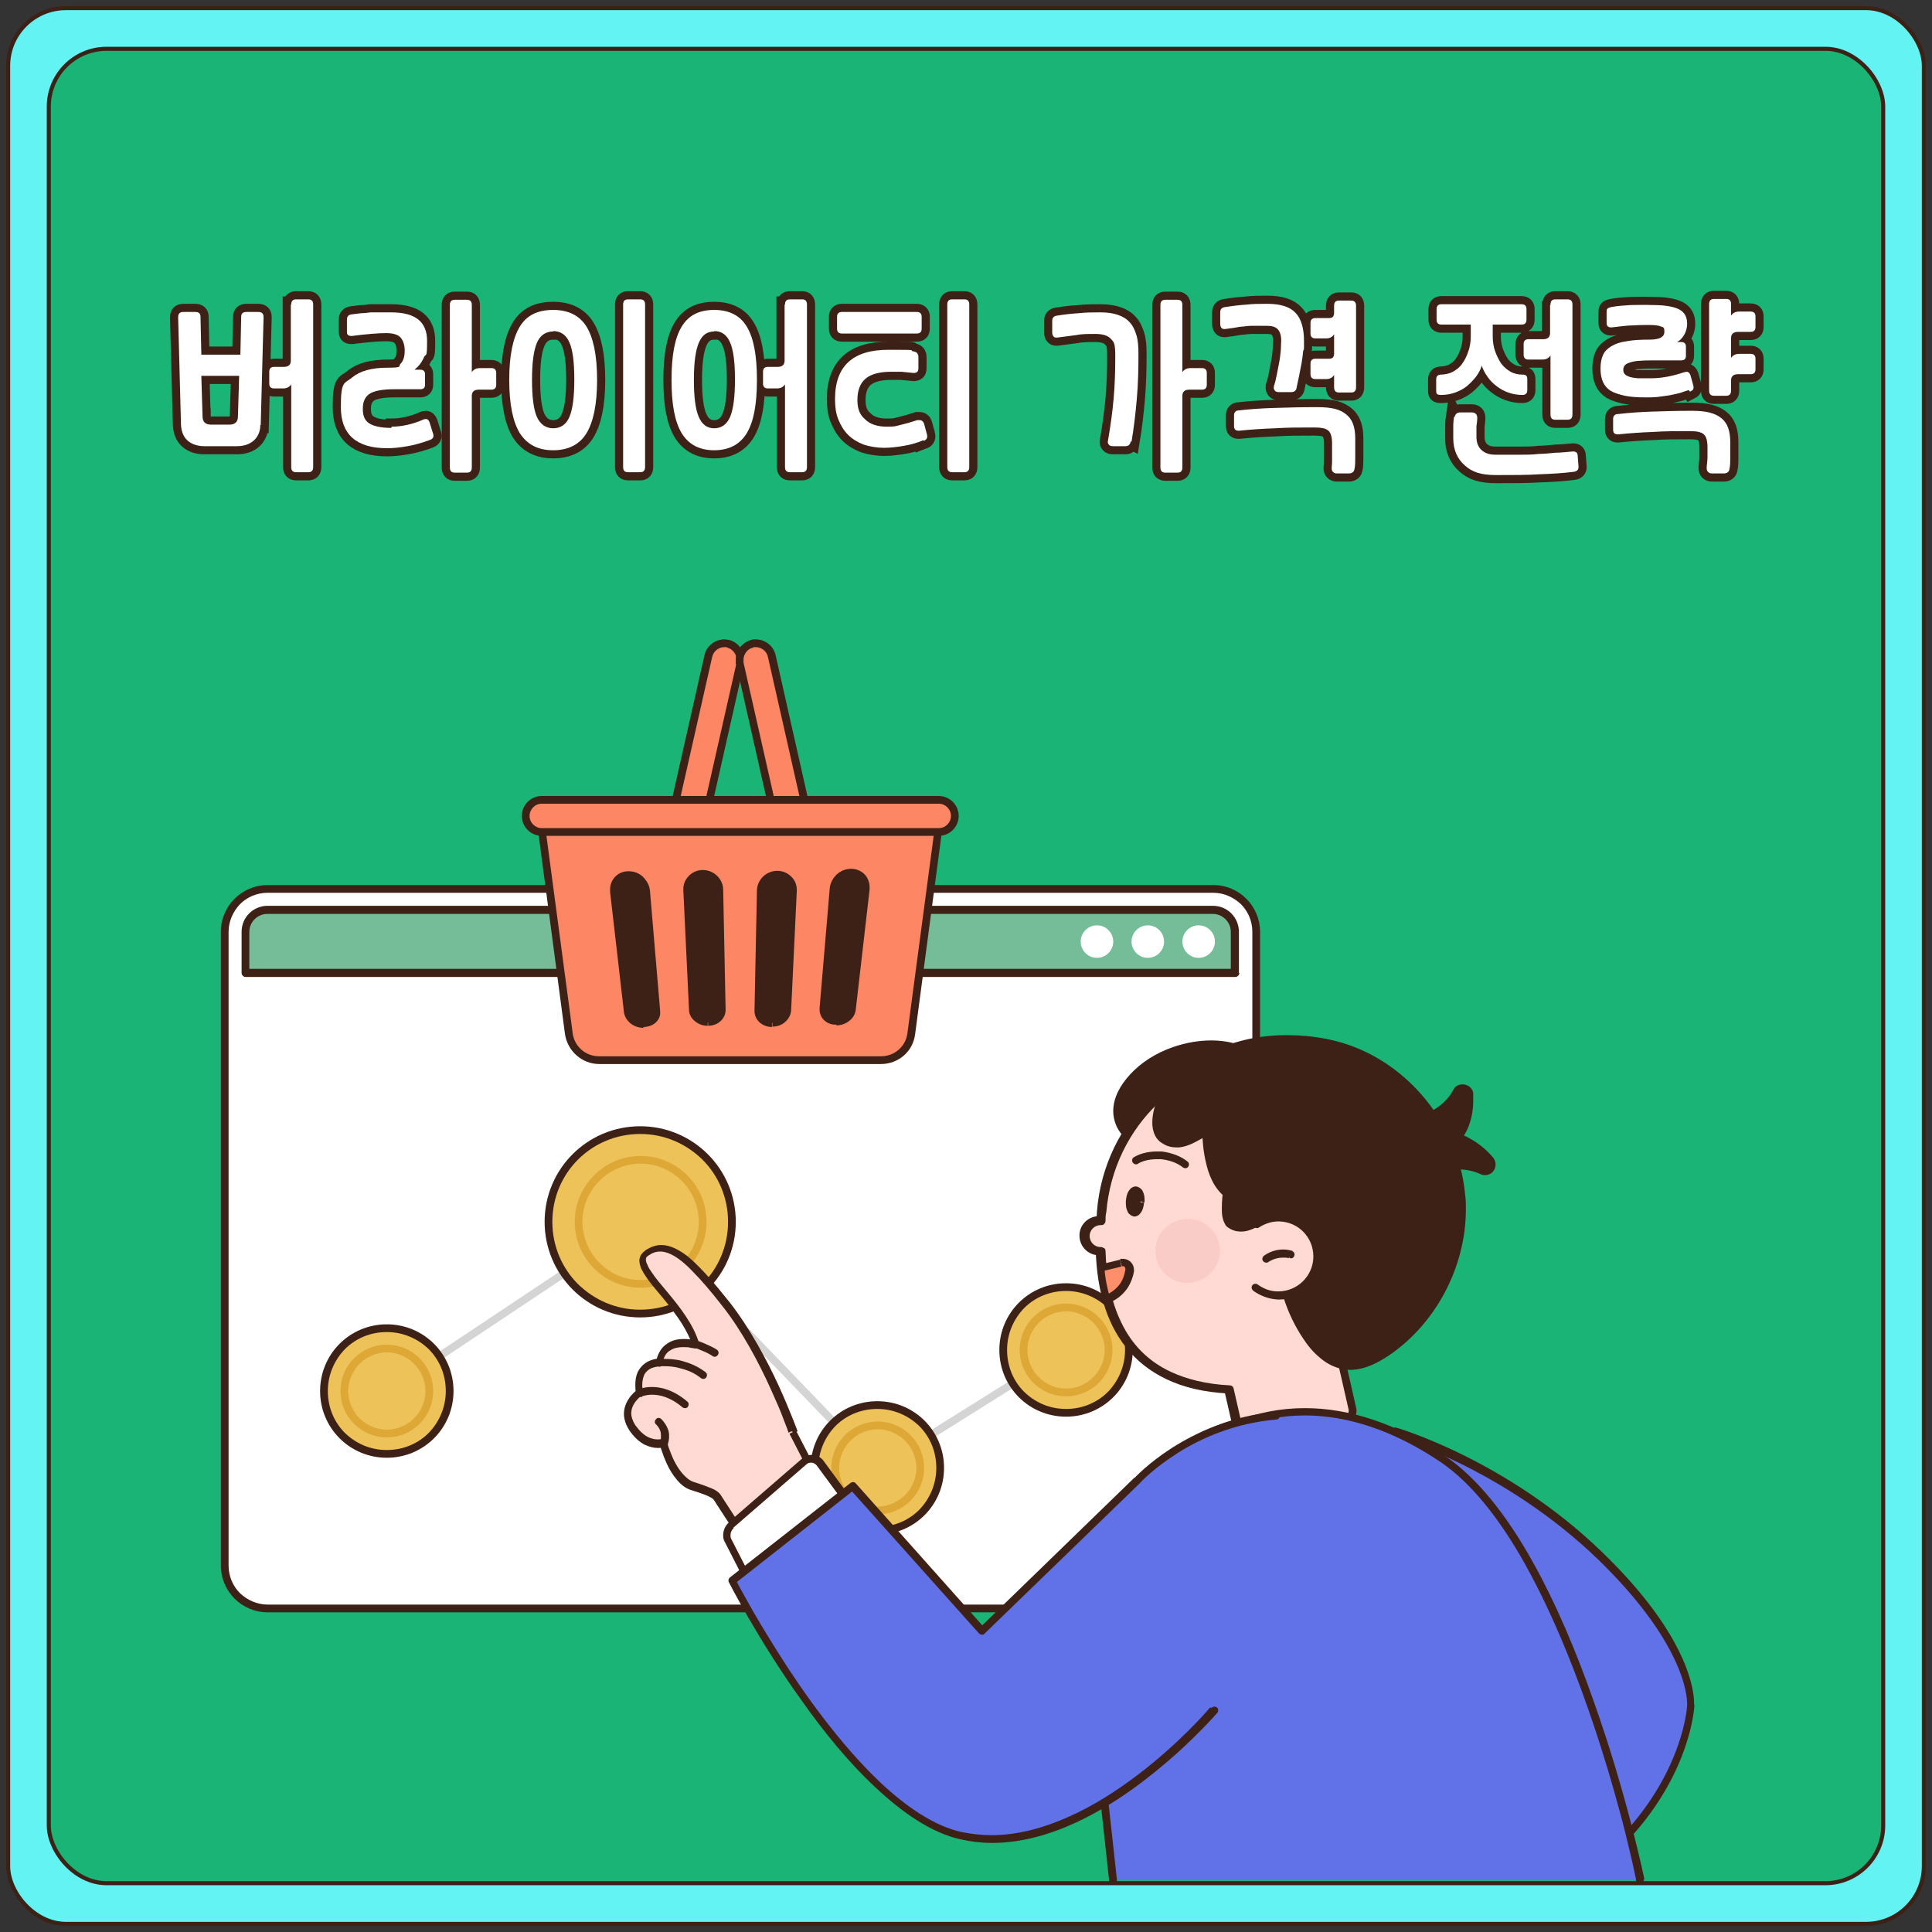 <?xml version="1.0" encoding="UTF-8"?>
<svg id="_레이어_1" data-name="레이어 1" xmlns="http://www.w3.org/2000/svg" version="1.1" viewBox="0 0 475 475">
  <rect x="0" y="0" width="475" height="475" fill="#333333" stroke="none"/>
  <defs>
    <style>
      .cls-1 {
        fill: #edc259;
      }

      .cls-1, .cls-2, .cls-3, .cls-4, .cls-5, .cls-6, .cls-7, .cls-8, .cls-9, .cls-10, .cls-11, .cls-12, .cls-13 {
        stroke-width: 0px;
      }

      .cls-2 {
        fill: #6172e8;
      }

      .cls-3 {
        fill: #63f3f3;
      }

      .cls-14, .cls-15 {
        fill: none;
        stroke: #3d2117;
      }

      .cls-4 {
        fill: #dea836;
      }

      .cls-5 {
        fill: #1ab476;
      }

      .cls-6 {
        fill: #3d2117;
      }

      .cls-7 {
        fill: #d4d4d4;
      }

      .cls-8 {
        fill: #faccc7;
      }

      .cls-9 {
        fill: #fd8664;
      }

      .cls-10 {
        fill: #ffd9d4;
      }

      .cls-11 {
        fill: #75bd99;
      }

      .cls-12 {
        fill: #ff8f6b;
      }

      .cls-15 {
        stroke-width: 4px;
      }

      .cls-13 {
        fill: #fff;
      }
    </style>
  </defs>
  <rect class="cls-3" x="2" y="2" width="471" height="471" rx="14.2" ry="14.2"/>
  <rect class="cls-14" x="2" y="2" width="471" height="471" rx="14.2" ry="14.2"/>
  <rect class="cls-5" x="12" y="12" width="451" height="451" rx="14.2" ry="14.2"/>
  <rect class="cls-14" x="12" y="12" width="451" height="451" rx="14.2" ry="14.2"/>
  <g>
    <path class="cls-15" d="M64,104.5c0,1.6-.6,2.9-1.6,3.8s-2.4,1.4-4.2,1.4h-7.9c-1.8,0-3.2-.5-4.2-1.4s-1.5-2.2-1.6-3.8l-.7-26.5c0-.9.4-1.3,1.3-1.3h2.9c.9,0,1.3.4,1.3,1.2l.2,9.3h9.6l.2-9.3c0-.8.4-1.2,1.3-1.2h2.9c.9,0,1.3.4,1.3,1.3l-.7,26.5ZM49.8,102.4c0,1.3.7,2,2.1,2h4.5c1.4,0,2.1-.7,2.1-2l.3-10h-9.3l.3,10ZM71.6,74.9c0-.9.4-1.3,1.2-1.3h3c.8,0,1.2.4,1.2,1.3v39.9c0,.9-.4,1.3-1.2,1.3h-3c-.8,0-1.2-.4-1.2-1.3v-20.3c-.4.6-1,1-2,1h-2.2c-.8,0-1.2-.4-1.2-1.2v-2.9c0-.8.4-1.2,1.2-1.2h2.4c1.1,0,1.7-.5,1.7-1.5v-13.8Z"/>
    <path class="cls-15" d="M96.3,104.9c2.5,0,5.2-.6,7.9-1.8.2,0,.4-.1.5-.1.4,0,.7.3.9.8l.9,2.9c.2.7,0,1.2-.9,1.5-1.9.7-3.7,1.2-5.4,1.5-1.7.3-3.4.5-5,.5-7.6,0-11.4-3.4-11.4-10.1s.9-5.7,2.8-7.3c1.9-1.6,4.8-2.4,8.7-2.4s2.5-.3,3.2-1c.7-.7,1-1.8,1-3.2s-.4-2.6-1.1-3.3-1.9-1-3.5-1-4.6.2-8.4.7c-.8,0-1.2-.2-1.2-1v-3.1c0-.7.4-1.1,1.1-1.2.9-.1,1.7-.2,2.4-.3.8,0,1.5-.1,2.3-.2.8,0,1.6,0,2.4,0,.8,0,1.7,0,2.7,0,5.9,0,8.8,2.3,8.8,7s-.3,2.9-.8,4.1c-.5,1.2-1.3,2.2-2.3,3h1.5c.7,0,1.1.4,1.1,1.1v2.6c0,.7-.4,1.1-1.1,1.1-1.3,0-2.5,0-3.6,0-1.1,0-2.1,0-3,0-2.8,0-4.8.4-5.9,1.1-1.1.7-1.7,1.9-1.7,3.7s.5,2.9,1.6,3.6c1.1.7,2.9,1.1,5.4,1.1ZM116,114.9c0,.9-.4,1.3-1.2,1.3h-3c-.8,0-1.2-.4-1.2-1.3v-39.9c0-.9.4-1.3,1.2-1.3h3c.8,0,1.2.4,1.2,1.3v16.5c.4-.6,1-1,2-1h2.8c.8,0,1.2.4,1.2,1.2v2.9c0,.8-.4,1.2-1.2,1.2h-3.1c-1.1,0-1.7.5-1.7,1.5v17.6Z"/>
    <path class="cls-15" d="M146.8,93.4c0,6-.9,10.3-2.6,13.1-1.7,2.8-4.5,4.2-8.2,4.2s-6.4-1.4-8.2-4.2c-1.7-2.8-2.6-7.1-2.6-13.1s.9-10.3,2.6-13.1c1.7-2.8,4.4-4.1,8.2-4.1s6.5,1.4,8.2,4.1c1.7,2.8,2.6,7.1,2.6,13.1ZM136,81.5c-1.8,0-3.2.9-4,2.8-.8,1.9-1.2,4.9-1.2,9.1s.4,7.3,1.2,9.1,2.2,2.8,4,2.8,3.2-.9,4-2.8c.8-1.9,1.2-4.9,1.2-9.2s-.4-7.3-1.2-9.1c-.8-1.9-2.2-2.8-4-2.8ZM153.2,74.9c0-.9.4-1.3,1.2-1.3h3c.8,0,1.2.4,1.2,1.3v39.9c0,.9-.4,1.3-1.2,1.3h-3c-.8,0-1.2-.4-1.2-1.3v-39.9Z"/>
    <path class="cls-15" d="M186.1,93.4c0,6-.8,10.3-2.5,13.1-1.7,2.8-4.4,4.2-8,4.2s-6.3-1.4-8-4.2c-1.7-2.8-2.5-7.1-2.5-13.1s.8-10.3,2.5-13.1c1.7-2.8,4.3-4.1,8-4.1s6.4,1.4,8,4.1c1.7,2.8,2.5,7.1,2.5,13.1ZM175.6,81.5c-1.8,0-3,.9-3.8,2.8-.8,1.9-1.2,4.9-1.2,9.1s.4,7.3,1.2,9.1c.8,1.9,2.1,2.8,3.8,2.8s3.1-.9,3.9-2.8c.8-1.9,1.2-4.9,1.2-9.2s-.4-7.3-1.2-9.1c-.8-1.9-2.1-2.8-3.9-2.8ZM193,74.9c0-.9.4-1.3,1.2-1.3h3c.8,0,1.2.4,1.2,1.3v39.9c0,.9-.4,1.3-1.2,1.3h-3c-.8,0-1.2-.4-1.2-1.3v-20.3c-.4.6-1,1-2,1h-2.2c-.8,0-1.2-.4-1.2-1.2v-2.9c0-.8.4-1.2,1.2-1.2h2.4c1.1,0,1.7-.5,1.7-1.5v-13.8Z"/>
    <path class="cls-15" d="M227.1,108.2c-1.4.6-3,1.1-4.8,1.4-1.7.3-3.4.5-5,.5s-3.5-.3-5-.8c-1.5-.6-2.8-1.4-3.8-2.4-1-1-1.8-2.3-2.4-3.8-.6-1.5-.8-3.1-.8-5,0-8.1,4.4-12.1,13.1-12.1s4.5.1,6.2.4c.8.1,1.2.6,1.2,1.4v2.7c0,.9-.4,1.2-1.2,1.2-1-.1-2-.2-3-.3-.9,0-1.8,0-2.5,0-2.9,0-5,.6-6.3,1.7-1.3,1.1-2,2.9-2,5.2s.6,3.7,1.9,4.8c1.2,1.2,3,1.8,5.3,1.8s2-.1,3.3-.4c1.3-.3,2.7-.7,4.2-1.2.2,0,.4,0,.6,0,.5,0,.9.3,1.1.9l.7,2.6c.2.7,0,1.3-.8,1.6ZM207,82c-.8,0-1.2-.4-1.2-1.2v-2.9c0-.8.4-1.2,1.2-1.2h18.4c.8,0,1.2.4,1.2,1.2v2.9c0,.8-.4,1.2-1.2,1.2h-18.4ZM232.9,74.9c0-.9.4-1.3,1.2-1.3h3c.8,0,1.2.4,1.2,1.3v39.9c0,.9-.4,1.3-1.2,1.3h-3c-.8,0-1.2-.4-1.2-1.3v-39.9Z"/>
    <path class="cls-15" d="M278,108.5c-.1.8-.6,1.2-1.3,1.2h-3.1c-.4,0-.8-.1-1-.4-.2-.2-.3-.6-.2-.9.6-3.5,1.1-7,1.4-10.4.3-3.4.4-6.9.4-10.4s-.4-3.5-1.1-4.3c-.7-.8-2-1.2-3.8-1.2s-3.4,0-4.8.3c-1.5.2-3,.4-4.6.6-.4,0-.7,0-.9-.3-.2-.2-.3-.6-.3-1v-2.8c0-.8.4-1.2,1.2-1.3,1.9-.3,3.6-.5,5.4-.6,1.7-.2,3.4-.2,5.2-.2s3.1.2,4.3.6c1.2.4,2.2,1,2.9,1.8.8.8,1.3,1.9,1.7,3.2.4,1.3.5,2.9.5,4.7,0,3.8-.1,7.5-.4,10.9-.3,3.5-.7,7-1.3,10.6ZM290.7,114.9c0,.9-.4,1.3-1.2,1.3h-3c-.8,0-1.2-.4-1.2-1.3v-39.9c0-.9.4-1.3,1.2-1.3h3c.8,0,1.2.4,1.2,1.3v16.5c.4-.6,1-1,2-1h2.8c.8,0,1.2.4,1.2,1.2v2.9c0,.8-.4,1.2-1.2,1.2h-3.1c-1.1,0-1.7.5-1.7,1.5v17.6Z"/>
    <path class="cls-15" d="M313.2,94.9c.3-.8.5-1.7.7-2.7.2-1,.4-2.1.6-3.1.2-1,.3-2,.4-3,0-.9.1-1.7.1-2.3,0-1.3-.3-2.3-.9-2.9-.6-.6-1.5-.8-2.8-.8s-2.4,0-3.3,0c-.9,0-1.8.1-2.5.2-.7,0-1.4.2-2.1.3-.7.1-1.4.2-2.2.3-.4,0-.7,0-.9-.3-.2-.2-.3-.6-.3-1v-2.8c0-.8.4-1.2,1.2-1.3,1.9-.3,3.6-.5,5.2-.6,1.6-.2,3.3-.2,5.2-.2,3.2,0,5.5.7,6.9,2.2,1.4,1.4,2.1,3.8,2.1,7s0,1.5-.2,2.4c-.1.9-.2,1.9-.4,3-.2,1-.4,2.1-.6,3.1-.2,1-.4,1.9-.6,2.8,0,.4-.2.7-.4.9-.2.2-.5.3-.9.3h-3.1c-.4,0-.8-.1-1-.4-.2-.3-.3-.6-.2-.9ZM333,115.2c0,.8-.6,1.2-1.4,1.2h-2.9c-.4,0-.7-.1-1-.4-.2-.2-.3-.6-.3-.9,0-.4.1-.9.1-1.4,0-.5,0-1,0-1.6,0-.5,0-1.1,0-1.6v-1.5c0-1.5-.3-2.6-.9-3.1-.6-.6-1.8-.8-3.5-.8-3.5,0-6.7,0-9.6.2-3,.1-6,.3-8.9.6-.8,0-1.2-.3-1.2-1.2v-2.6c0-.7.4-1.2,1.2-1.2,2.6-.3,5.4-.5,8.6-.6s6.7-.2,10.6-.2,5.7.6,7.2,1.8c1.5,1.2,2.2,3.1,2.2,5.9s0,3.1,0,4.4c0,1.3,0,2.4-.2,3.2ZM333.4,95.2c0,.9-.4,1.3-1.2,1.3h-3c-.8,0-1.2-.4-1.2-1.3v-3c-.4.6-1,1-1.9,1h-2.7c-.8,0-1.2-.4-1.2-1.2v-2.6c0-.8.4-1.2,1.2-1.2h3.3c.5,0,.8-.1,1-.3.2-.2.3-.6.3-1v-4.7c-.4.6-1,1-1.9,1h-2.7c-.8,0-1.2-.4-1.2-1.2v-2.6c0-.8.4-1.2,1.2-1.2h3.3c.5,0,.8-.1,1-.3.2-.2.3-.6.3-1v-1.7c0-.9.4-1.3,1.2-1.3h3c.8,0,1.2.4,1.2,1.3v20.3Z"/>
    <path class="cls-15" d="M354.4,79.8c-.8,0-1.2-.4-1.2-1.2v-2.6c0-.8.4-1.2,1.2-1.2h19.7c.8,0,1.2.4,1.2,1.2v2.6c0,.8-.4,1.2-1.2,1.2h-7.1v2.9c0,1.3.2,2.6.6,3.7.4,1.1.9,2.1,1.5,3,.6.8,1.4,1.5,2.3,2s1.9.7,2.9.7,1.2.4,1.2,1.2v2.6c0,.8-.4,1.2-1.2,1.2-1.2,0-2.4-.2-3.5-.6-1.1-.4-2-.9-2.9-1.6-.9-.7-1.6-1.4-2.2-2.3-.6-.8-1.1-1.8-1.4-2.7-.3,1-.8,1.9-1.4,2.7-.6.8-1.4,1.6-2.2,2.3-.9.7-1.8,1.2-2.9,1.6-1.1.4-2.3.6-3.5.6s-1.2-.4-1.2-1.2v-2.6c0-.8.4-1.2,1.2-1.2s2-.2,2.9-.7,1.7-1.1,2.3-2c.6-.8,1.1-1.8,1.5-3,.4-1.1.6-2.4.6-3.7v-2.9h-7.1ZM357.6,102.6c.2-.8.6-1.2,1.4-1.2h2.9c.4,0,.7.1,1,.4.2.2.3.6.3.9,0,.6-.1,1.3-.2,2.1,0,.8,0,1.7,0,2.6,0,1.4.4,2.5,1.3,3.3.9.8,2,1.1,3.5,1.1,2.1,0,4,0,5.7,0,1.7,0,3.3,0,4.8-.2,1.5,0,2.9-.2,4.2-.3,1.4,0,2.7-.2,4.2-.3.8,0,1.2.3,1.2,1.2l.2,2.6c0,.7-.4,1.1-1.2,1.2-2.4.3-5.2.5-8.3.6-3.1.2-6.7.2-10.7.2s-6-.8-7.8-2.4c-1.8-1.6-2.8-3.8-2.8-6.6s0-2,0-3,.1-1.7.2-2.4ZM381.2,74.9c0-.9.4-1.3,1.2-1.3h3c.8,0,1.2.4,1.2,1.3v27c0,.9-.4,1.3-1.2,1.3h-3c-.8,0-1.2-.4-1.2-1.3v-14.5c-.4.6-1,1-2,1h-3.4c-.8,0-1.2-.4-1.2-1.2v-2.6c0-.8.4-1.2,1.2-1.2h3.6c1.1,0,1.7-.5,1.7-1.5v-6.9Z"/>
    <path class="cls-15" d="M415.2,95.9c-.6.2-1.3.4-2.1.7-.8.2-1.7.4-2.7.6-.9.1-1.9.3-2.9.4s-2,.1-2.9.1c-2,0-3.7-.1-5.1-.4-1.4-.3-2.6-.7-3.5-1.2-.9-.6-1.5-1.3-1.9-2.2-.4-.9-.6-2-.6-3.3s.2-2.4.6-3.3c.4-.9,1.1-1.6,2.1-2.2,1-.6,2.2-1,3.7-1.2,1.5-.3,3.4-.4,5.7-.4s3.6-.6,3.6-1.9-.3-1.1-.8-1.3c-.6-.3-1.6-.4-3-.4s-2.2,0-3.9.1c-1.6,0-3.4.3-5.3.5-.8,0-1.2-.3-1.2-1.1v-2.6c0-.4,0-.7.2-.9.2-.2.5-.3.9-.4,1.6-.3,3.2-.4,4.8-.5,1.6,0,3.4-.1,5.5,0,3,0,5.2.4,6.5,1.1,1.3.7,1.9,1.9,1.9,3.5s-.8,3.6-2.5,4.5h1.1c.7,0,1.1.4,1.1,1.1v2.3c0,.7-.4,1.1-1.1,1.1-1.2,0-2.2,0-3.3,0h-2.9c-1.6,0-2.9,0-3.9.1-1,0-1.9.2-2.5.4-.6.2-1.1.4-1.3.7-.3.3-.4.7-.4,1.1s.1.8.3,1c.2.3.6.5,1.1.7.5.2,1.2.3,2.1.4.9,0,2,0,3.3,0s2.5-.1,4.1-.4,2.9-.7,4.1-1.1c.3,0,.4-.1.6-.1.4,0,.7.3.9.8l.7,2.5c.1.4.1.7,0,1-.1.2-.4.4-.8.6ZM425.2,115.2c0,.8-.6,1.2-1.4,1.2h-2.9c-.4,0-.7-.1-1-.4-.2-.2-.3-.6-.3-.9,0-.8.2-1.7.2-2.6,0-.9,0-1.8,0-2.6,0-1.5-.3-2.6-.9-3.1-.6-.6-1.8-.8-3.5-.8-3.2,0-6.2,0-9,.2-2.8.1-5.7.3-8.6.6-.8,0-1.2-.3-1.2-1.2v-2.6c0-.7.4-1.2,1.2-1.2,2.6-.3,5.3-.5,8.3-.6,3-.1,6.3-.2,9.9-.2s5.7.6,7.2,1.8c1.5,1.2,2.2,3.1,2.2,5.9s0,2.8,0,3.8c0,1,0,2-.2,2.8ZM425.6,88c.4-.6,1-1,2-1h2.8c.8,0,1.2.4,1.2,1.2v2.6c0,.8-.4,1.2-1.2,1.2h-3.1c-1.1,0-1.7.5-1.7,1.5v2.5c0,.9-.4,1.3-1.2,1.3h-3c-.8,0-1.2-.4-1.2-1.3v-21.2c0-.9.4-1.3,1.2-1.3h3c.8,0,1.2.4,1.2,1.3v2.8c.4-.6,1-1,2-1h2.8c.8,0,1.2.4,1.2,1.2v2.6c0,.8-.4,1.2-1.2,1.2h-3.1c-1.1,0-1.7.5-1.7,1.5v4.7Z"/>
  </g>
  <g>
    <path class="cls-13" d="M64,104.5c0,1.6-.6,2.9-1.6,3.8s-2.4,1.4-4.2,1.4h-7.9c-1.8,0-3.2-.5-4.2-1.4s-1.5-2.2-1.6-3.8l-.7-26.5c0-.9.4-1.3,1.3-1.3h2.9c.9,0,1.3.4,1.3,1.2l.2,9.3h9.6l.2-9.3c0-.8.4-1.2,1.3-1.2h2.9c.9,0,1.3.4,1.3,1.3l-.7,26.5ZM49.8,102.4c0,1.3.7,2,2.1,2h4.5c1.4,0,2.1-.7,2.1-2l.3-10h-9.3l.3,10ZM71.6,74.9c0-.9.4-1.3,1.2-1.3h3c.8,0,1.2.4,1.2,1.3v39.9c0,.9-.4,1.3-1.2,1.3h-3c-.8,0-1.2-.4-1.2-1.3v-20.3c-.4.6-1,1-2,1h-2.2c-.8,0-1.2-.4-1.2-1.2v-2.9c0-.8.4-1.2,1.2-1.2h2.4c1.1,0,1.7-.5,1.7-1.5v-13.8Z"/>
    <path class="cls-13" d="M96.3,104.9c2.5,0,5.2-.6,7.9-1.8.2,0,.4-.1.5-.1.4,0,.7.3.9.8l.9,2.9c.2.7,0,1.2-.9,1.5-1.9.7-3.7,1.2-5.4,1.5-1.7.3-3.4.5-5,.5-7.6,0-11.4-3.4-11.4-10.1s.9-5.7,2.8-7.3c1.9-1.6,4.8-2.4,8.7-2.4s2.5-.3,3.2-1c.7-.7,1-1.8,1-3.2s-.4-2.6-1.1-3.3-1.9-1-3.5-1-4.6.2-8.4.7c-.8,0-1.2-.2-1.2-1v-3.1c0-.7.4-1.1,1.1-1.2.9-.1,1.7-.2,2.4-.3.8,0,1.5-.1,2.3-.2.8,0,1.6,0,2.4,0,.8,0,1.7,0,2.7,0,5.9,0,8.8,2.3,8.8,7s-.3,2.9-.8,4.1c-.5,1.2-1.3,2.2-2.3,3h1.5c.7,0,1.1.4,1.1,1.1v2.6c0,.7-.4,1.1-1.1,1.1-1.3,0-2.5,0-3.6,0-1.1,0-2.1,0-3,0-2.8,0-4.8.4-5.9,1.1-1.1.7-1.7,1.9-1.7,3.7s.5,2.9,1.6,3.6c1.1.7,2.9,1.1,5.4,1.1ZM116,114.9c0,.9-.4,1.3-1.2,1.3h-3c-.8,0-1.2-.4-1.2-1.3v-39.9c0-.9.4-1.3,1.2-1.3h3c.8,0,1.2.4,1.2,1.3v16.5c.4-.6,1-1,2-1h2.8c.8,0,1.2.4,1.2,1.2v2.9c0,.8-.4,1.2-1.2,1.2h-3.1c-1.1,0-1.7.5-1.7,1.5v17.6Z"/>
    <path class="cls-13" d="M146.8,93.4c0,6-.9,10.3-2.6,13.1-1.7,2.8-4.5,4.2-8.2,4.2s-6.4-1.4-8.2-4.2c-1.7-2.8-2.6-7.1-2.6-13.1s.9-10.3,2.6-13.1c1.7-2.8,4.4-4.1,8.2-4.1s6.5,1.4,8.2,4.1c1.7,2.8,2.6,7.1,2.6,13.1ZM136,81.5c-1.8,0-3.2.9-4,2.8-.8,1.9-1.2,4.9-1.2,9.1s.4,7.3,1.2,9.1,2.2,2.8,4,2.8,3.2-.9,4-2.8c.8-1.9,1.2-4.9,1.2-9.2s-.4-7.3-1.2-9.1c-.8-1.9-2.2-2.8-4-2.8ZM153.2,74.9c0-.9.4-1.3,1.2-1.3h3c.8,0,1.2.4,1.2,1.3v39.9c0,.9-.4,1.3-1.2,1.3h-3c-.8,0-1.2-.4-1.2-1.3v-39.9Z"/>
    <path class="cls-13" d="M186.1,93.4c0,6-.8,10.3-2.5,13.1-1.7,2.8-4.4,4.2-8,4.2s-6.3-1.4-8-4.2c-1.7-2.8-2.5-7.1-2.5-13.1s.8-10.3,2.5-13.1c1.7-2.8,4.3-4.1,8-4.1s6.4,1.4,8,4.1c1.7,2.8,2.5,7.1,2.5,13.1ZM175.6,81.5c-1.8,0-3,.9-3.8,2.8-.8,1.9-1.2,4.9-1.2,9.1s.4,7.3,1.2,9.1c.8,1.9,2.1,2.8,3.8,2.8s3.1-.9,3.9-2.8c.8-1.9,1.2-4.9,1.2-9.2s-.4-7.3-1.2-9.1c-.8-1.9-2.1-2.8-3.9-2.8ZM193,74.9c0-.9.4-1.3,1.2-1.3h3c.8,0,1.2.4,1.2,1.3v39.9c0,.9-.4,1.3-1.2,1.3h-3c-.8,0-1.2-.4-1.2-1.3v-20.3c-.4.6-1,1-2,1h-2.2c-.8,0-1.2-.4-1.2-1.2v-2.9c0-.8.4-1.2,1.2-1.2h2.4c1.1,0,1.7-.5,1.7-1.5v-13.8Z"/>
    <path class="cls-13" d="M227.1,108.2c-1.4.6-3,1.1-4.8,1.4-1.7.3-3.4.5-5,.5s-3.5-.3-5-.8c-1.5-.6-2.8-1.4-3.8-2.4-1-1-1.8-2.3-2.4-3.8-.6-1.5-.8-3.1-.8-5,0-8.1,4.4-12.1,13.1-12.1s4.5.1,6.2.4c.8.1,1.2.6,1.2,1.4v2.7c0,.9-.4,1.2-1.2,1.2-1-.1-2-.2-3-.3-.9,0-1.8,0-2.5,0-2.9,0-5,.6-6.3,1.7-1.3,1.1-2,2.9-2,5.2s.6,3.7,1.9,4.8c1.2,1.2,3,1.8,5.3,1.8s2-.1,3.3-.4c1.3-.3,2.7-.7,4.2-1.2.2,0,.4,0,.6,0,.5,0,.9.3,1.1.9l.7,2.6c.2.7,0,1.3-.8,1.6ZM207,82c-.8,0-1.2-.4-1.2-1.2v-2.9c0-.8.4-1.2,1.2-1.2h18.4c.8,0,1.2.4,1.2,1.2v2.9c0,.8-.4,1.2-1.2,1.2h-18.4ZM232.9,74.9c0-.9.4-1.3,1.2-1.3h3c.8,0,1.2.4,1.2,1.3v39.9c0,.9-.4,1.3-1.2,1.3h-3c-.8,0-1.2-.4-1.2-1.3v-39.9Z"/>
    <path class="cls-13" d="M278,108.5c-.1.8-.6,1.2-1.3,1.2h-3.1c-.4,0-.8-.1-1-.4-.2-.2-.3-.6-.2-.9.6-3.5,1.1-7,1.4-10.4.3-3.4.4-6.9.4-10.4s-.4-3.5-1.1-4.3c-.7-.8-2-1.2-3.8-1.2s-3.4,0-4.8.3c-1.5.2-3,.4-4.6.6-.4,0-.7,0-.9-.3-.2-.2-.3-.6-.3-1v-2.8c0-.8.4-1.2,1.2-1.3,1.9-.3,3.6-.5,5.4-.6,1.7-.2,3.4-.2,5.2-.2s3.1.2,4.3.6c1.2.4,2.2,1,2.9,1.8.8.8,1.3,1.9,1.7,3.2.4,1.3.5,2.9.5,4.7,0,3.8-.1,7.5-.4,10.9-.3,3.5-.7,7-1.3,10.6ZM290.7,114.9c0,.9-.4,1.3-1.2,1.3h-3c-.8,0-1.2-.4-1.2-1.3v-39.9c0-.9.4-1.3,1.2-1.3h3c.8,0,1.2.4,1.2,1.3v16.5c.4-.6,1-1,2-1h2.8c.8,0,1.2.4,1.2,1.2v2.9c0,.8-.4,1.2-1.2,1.2h-3.1c-1.1,0-1.7.5-1.7,1.5v17.6Z"/>
    <path class="cls-13" d="M313.2,94.9c.3-.8.5-1.7.7-2.7.2-1,.4-2.1.6-3.1.2-1,.3-2,.4-3,0-.9.1-1.7.1-2.3,0-1.3-.3-2.3-.9-2.9-.6-.6-1.5-.8-2.8-.8s-2.4,0-3.3,0c-.9,0-1.8.1-2.5.2-.7,0-1.4.2-2.1.3-.7.1-1.4.2-2.2.3-.4,0-.7,0-.9-.3-.2-.2-.3-.6-.3-1v-2.8c0-.8.4-1.2,1.2-1.3,1.9-.3,3.6-.5,5.2-.6,1.6-.2,3.3-.2,5.2-.2,3.2,0,5.5.7,6.9,2.2,1.4,1.4,2.1,3.8,2.1,7s0,1.5-.2,2.4c-.1.9-.2,1.9-.4,3-.2,1-.4,2.1-.6,3.1-.2,1-.4,1.9-.6,2.8,0,.4-.2.7-.4.9-.2.2-.5.3-.9.3h-3.1c-.4,0-.8-.1-1-.4-.2-.3-.3-.6-.2-.9ZM333,115.2c0,.8-.6,1.2-1.4,1.2h-2.9c-.4,0-.7-.1-1-.4-.2-.2-.3-.6-.3-.9,0-.4.1-.9.1-1.4,0-.5,0-1,0-1.6,0-.5,0-1.1,0-1.6v-1.5c0-1.5-.3-2.6-.9-3.1-.6-.6-1.8-.8-3.5-.8-3.5,0-6.7,0-9.6.2-3,.1-6,.3-8.9.6-.8,0-1.2-.3-1.2-1.2v-2.6c0-.7.4-1.2,1.2-1.2,2.6-.3,5.4-.5,8.6-.6s6.7-.2,10.6-.2,5.7.6,7.2,1.8c1.5,1.2,2.2,3.1,2.2,5.9s0,3.1,0,4.4c0,1.3,0,2.4-.2,3.2ZM333.4,95.2c0,.9-.4,1.3-1.2,1.3h-3c-.8,0-1.2-.4-1.2-1.3v-3c-.4.6-1,1-1.9,1h-2.7c-.8,0-1.2-.4-1.2-1.2v-2.6c0-.8.4-1.2,1.2-1.2h3.3c.5,0,.8-.1,1-.3.2-.2.3-.6.3-1v-4.7c-.4.6-1,1-1.9,1h-2.7c-.8,0-1.2-.4-1.2-1.2v-2.6c0-.8.4-1.2,1.2-1.2h3.3c.5,0,.8-.1,1-.3.2-.2.3-.6.3-1v-1.7c0-.9.4-1.3,1.2-1.3h3c.8,0,1.2.4,1.2,1.3v20.3Z"/>
    <path class="cls-13" d="M354.4,79.8c-.8,0-1.2-.4-1.2-1.2v-2.6c0-.8.4-1.2,1.2-1.2h19.7c.8,0,1.2.4,1.2,1.2v2.6c0,.8-.4,1.2-1.2,1.2h-7.1v2.9c0,1.3.2,2.6.6,3.7.4,1.1.9,2.1,1.5,3,.6.8,1.4,1.5,2.3,2s1.9.7,2.9.7,1.2.4,1.2,1.2v2.6c0,.8-.4,1.2-1.2,1.2-1.2,0-2.4-.2-3.5-.6-1.1-.4-2-.9-2.9-1.6-.9-.7-1.6-1.4-2.2-2.3-.6-.8-1.1-1.8-1.4-2.7-.3,1-.8,1.9-1.4,2.7-.6.8-1.4,1.6-2.2,2.3-.9.7-1.8,1.2-2.9,1.6-1.1.4-2.3.6-3.5.6s-1.2-.4-1.2-1.2v-2.6c0-.8.4-1.2,1.2-1.2s2-.2,2.9-.7,1.7-1.1,2.3-2c.6-.8,1.1-1.8,1.5-3,.4-1.1.6-2.4.6-3.7v-2.9h-7.1ZM357.6,102.6c.2-.8.6-1.2,1.4-1.2h2.9c.4,0,.7.1,1,.4.2.2.3.6.3.9,0,.6-.1,1.3-.2,2.1,0,.8,0,1.7,0,2.6,0,1.4.4,2.5,1.3,3.3.9.8,2,1.1,3.5,1.1,2.1,0,4,0,5.7,0,1.7,0,3.3,0,4.8-.2,1.5,0,2.9-.2,4.2-.3,1.4,0,2.7-.2,4.2-.3.8,0,1.2.3,1.2,1.2l.2,2.6c0,.7-.4,1.1-1.2,1.2-2.4.3-5.2.5-8.3.6-3.1.2-6.7.2-10.7.2s-6-.8-7.8-2.4c-1.8-1.6-2.8-3.8-2.8-6.6s0-2,0-3,.1-1.7.2-2.4ZM381.2,74.9c0-.9.4-1.3,1.2-1.3h3c.8,0,1.2.4,1.2,1.3v27c0,.9-.4,1.3-1.2,1.3h-3c-.8,0-1.2-.4-1.2-1.3v-14.5c-.4.6-1,1-2,1h-3.4c-.8,0-1.2-.4-1.2-1.2v-2.6c0-.8.4-1.2,1.2-1.2h3.6c1.1,0,1.7-.5,1.7-1.5v-6.9Z"/>
    <path class="cls-13" d="M415.2,95.9c-.6.2-1.3.4-2.1.7-.8.2-1.7.4-2.7.6-.9.1-1.9.3-2.9.4s-2,.1-2.9.1c-2,0-3.7-.1-5.1-.4-1.4-.3-2.6-.7-3.5-1.2-.9-.6-1.5-1.3-1.9-2.2-.4-.9-.6-2-.6-3.3s.2-2.4.6-3.3c.4-.9,1.1-1.6,2.1-2.2,1-.6,2.2-1,3.7-1.2,1.5-.3,3.4-.4,5.7-.4s3.6-.6,3.6-1.9-.3-1.1-.8-1.3c-.6-.3-1.6-.4-3-.4s-2.2,0-3.9.1c-1.6,0-3.4.3-5.3.5-.8,0-1.2-.3-1.2-1.1v-2.6c0-.4,0-.7.2-.9.2-.2.5-.3.9-.4,1.6-.3,3.2-.4,4.8-.5,1.6,0,3.4-.1,5.5,0,3,0,5.2.4,6.5,1.1,1.3.7,1.9,1.9,1.9,3.5s-.8,3.6-2.5,4.5h1.1c.7,0,1.1.4,1.1,1.1v2.3c0,.7-.4,1.1-1.1,1.1-1.2,0-2.2,0-3.3,0h-2.9c-1.6,0-2.9,0-3.9.1-1,0-1.9.2-2.5.4-.6.2-1.1.4-1.3.7-.3.3-.4.7-.4,1.1s.1.8.3,1c.2.3.6.5,1.1.7.5.2,1.2.3,2.1.4.9,0,2,0,3.3,0s2.5-.1,4.1-.4,2.9-.7,4.1-1.1c.3,0,.4-.1.6-.1.4,0,.7.3.9.8l.7,2.5c.1.4.1.7,0,1-.1.2-.4.4-.8.6ZM425.2,115.2c0,.8-.6,1.2-1.4,1.2h-2.9c-.4,0-.7-.1-1-.4-.2-.2-.3-.6-.3-.9,0-.8.2-1.7.2-2.6,0-.9,0-1.8,0-2.6,0-1.5-.3-2.6-.9-3.1-.6-.6-1.8-.8-3.5-.8-3.2,0-6.2,0-9,.2-2.8.1-5.7.3-8.6.6-.8,0-1.2-.3-1.2-1.2v-2.6c0-.7.4-1.2,1.2-1.2,2.6-.3,5.3-.5,8.3-.6,3-.1,6.3-.2,9.9-.2s5.7.6,7.2,1.8c1.5,1.2,2.2,3.1,2.2,5.9s0,2.8,0,3.8c0,1,0,2-.2,2.8ZM425.6,88c.4-.6,1-1,2-1h2.8c.8,0,1.2.4,1.2,1.2v2.6c0,.8-.4,1.2-1.2,1.2h-3.1c-1.1,0-1.7.5-1.7,1.5v2.5c0,.9-.4,1.3-1.2,1.3h-3c-.8,0-1.2-.4-1.2-1.3v-21.2c0-.9.4-1.3,1.2-1.3h3c.8,0,1.2.4,1.2,1.3v2.8c.4-.6,1-1,2-1h2.8c.8,0,1.2.4,1.2,1.2v2.6c0,.8-.4,1.2-1.2,1.2h-3.1c-1.1,0-1.7.5-1.7,1.5v4.7Z"/>
  </g>
  <path class="cls-9" d="M178.9,158.3h0c2.2.5,3.6,2.7,3.1,4.8l-8.8,39-7.9-1.8,8.8-39c.5-2.2,2.7-3.6,4.8-3.1"/>
  <path class="cls-6" d="M178.9,158.3l-.2.9c1.4.3,2.4,1.6,2.4,3,0,.2,0,.5,0,.7l-8.6,38-6-1.4,8.6-38c.3-1.4,1.6-2.4,3-2.4s.5,0,.7,0l.2-.9.2-.9c-.4,0-.7-.1-1.1-.1-2.3,0-4.4,1.6-4.9,3.9l-8.8,39c-.1.5.2,1,.7,1.1l7.9,1.8c.2,0,.5,0,.7-.1.2-.1.4-.3.4-.6l8.8-39c0-.4.1-.7.1-1.1,0-2.3-1.6-4.4-3.9-4.9l-.2.9Z"/>
  <path class="cls-9" d="M185,158.3h0c-2.2.5-3.6,2.7-3.1,4.8l8.8,39,7.9-1.8-8.8-39c-.5-2.2-2.7-3.6-4.8-3.1"/>
  <path class="cls-6" d="M185,158.3v-1h-.2c-2.3.6-3.9,2.6-3.9,4.9s0,.7.1,1.1l8.8,39c0,.2.2.5.4.6.2.1.5.2.7.1l7.9-1.8c.2,0,.5-.2.6-.4.1-.2.2-.5.1-.7l-8.8-39c-.5-2.3-2.6-3.9-4.9-3.9-.4,0-.7,0-1.1.1l.2.9v-1,1l.2.9c.2,0,.5,0,.7,0,1.4,0,2.7,1,3,2.4l8.6,38-6,1.4-8.6-38c0-.2,0-.5,0-.7,0-1.4,1-2.7,2.4-3l-.2-.9v1h.2s-.2-1-.2-1Z"/>
  <path class="cls-13" d="M298.2,395.5H65.8c-5.8,0-10.5-4.7-10.5-10.5v-155.8c0-5.8,4.7-10.5,10.5-10.5h232.5c5.8,0,10.5,4.7,10.5,10.5v155.8c0,5.8-4.7,10.5-10.5,10.5"/>
  <path class="cls-6" d="M298.2,395.5v-1H65.8c-2.6,0-5-1.1-6.8-2.8-1.7-1.7-2.8-4.1-2.8-6.8v-155.8c0-2.6,1.1-5,2.8-6.8,1.7-1.7,4.1-2.8,6.8-2.8h232.5c2.6,0,5,1.1,6.8,2.8,1.7,1.7,2.8,4.1,2.8,6.8v155.8c0,2.6-1.1,5-2.8,6.8-1.7,1.7-4.1,2.8-6.8,2.8v1.9c6.3,0,11.5-5.1,11.5-11.5v-155.8c0-6.3-5.1-11.5-11.5-11.5H65.8c-6.3,0-11.5,5.1-11.5,11.5v155.8c0,6.3,5.1,11.5,11.5,11.5h232.5v-1Z"/>
  <path class="cls-11" d="M303.7,239.2H60.4v-10.1c0-3,2.4-5.4,5.4-5.4h232.5c3,0,5.4,2.4,5.4,5.4v10.1Z"/>
  <path class="cls-6" d="M303.7,239.2v-1H61.3v-9.1c0-1.2.5-2.3,1.3-3.1.8-.8,1.9-1.3,3.1-1.3h232.5c1.2,0,2.3.5,3.1,1.3.8.8,1.3,1.9,1.3,3.1v10.1h1v-1,1h1v-10.1c0-3.5-2.8-6.4-6.4-6.4H65.8c-3.5,0-6.4,2.8-6.4,6.4v10.1c0,.3.1.5.3.7.2.2.4.3.7.3h243.3c.3,0,.5-.1.7-.3.2-.2.3-.4.3-.7h-1Z"/>
  <path class="cls-7" d="M95.7,342.8l61.7-41.1,57.8,59.9c.3.3.8.4,1.2.1l46.3-29c.4-.3.6-.9.3-1.3-.3-.4-.9-.6-1.3-.3l-45.7,28.6-57.8-59.9c-.3-.3-.8-.4-1.2-.1l-62.3,41.5c-.4.3-.6.9-.3,1.3.3.4.9.6,1.3.3Z"/>
  <path class="cls-1" d="M180,300.4c0,12.4-10.1,22.5-22.5,22.5s-22.5-10.1-22.5-22.5,10.1-22.5,22.5-22.5,22.5,10.1,22.5,22.5"/>
  <path class="cls-6" d="M180,300.4h-1c0,6-2.4,11.4-6.3,15.3-3.9,3.9-9.3,6.3-15.3,6.3s-11.3-2.4-15.3-6.3c-3.9-3.9-6.3-9.3-6.3-15.3s2.4-11.4,6.3-15.3c3.9-3.9,9.3-6.3,15.3-6.3s11.3,2.4,15.3,6.3c3.9,3.9,6.3,9.3,6.3,15.3h1.9c0-13-10.5-23.5-23.5-23.5-13,0-23.5,10.5-23.5,23.5s10.5,23.5,23.5,23.5,23.5-10.5,23.5-23.5h-1Z"/>
  <path class="cls-4" d="M172.8,300.4h-1c0,4-1.6,7.5-4.2,10.1-2.6,2.6-6.2,4.2-10.1,4.2-4,0-7.5-1.6-10.1-4.2-2.6-2.6-4.2-6.2-4.2-10.1,0-4,1.6-7.5,4.2-10.1,2.6-2.6,6.2-4.2,10.1-4.2,4,0,7.5,1.6,10.1,4.2,2.6,2.6,4.2,6.2,4.2,10.1h1.9c0-9-7.3-16.2-16.2-16.2s-16.2,7.3-16.2,16.2c0,9,7.3,16.2,16.2,16.2,9,0,16.2-7.3,16.2-16.2h-1Z"/>
  <path class="cls-1" d="M231.2,360.9c0,8.5-6.9,15.5-15.5,15.5s-15.5-6.9-15.5-15.5,6.9-15.5,15.5-15.5,15.5,6.9,15.5,15.5"/>
  <path class="cls-6" d="M231.2,360.9h-1c0,4-1.6,7.6-4.2,10.3-2.6,2.6-6.2,4.2-10.3,4.2s-7.6-1.6-10.3-4.2c-2.6-2.6-4.2-6.2-4.2-10.3,0-4,1.6-7.6,4.2-10.3,2.6-2.6,6.2-4.2,10.3-4.2,4,0,7.6,1.6,10.3,4.2,2.6,2.6,4.2,6.2,4.2,10.3h1.9c0-9.1-7.3-16.4-16.4-16.4-9.1,0-16.4,7.3-16.4,16.4,0,9.1,7.3,16.4,16.4,16.4,9.1,0,16.4-7.3,16.4-16.4h-1Z"/>
  <path class="cls-4" d="M226.3,360.9h-1c0,2.6-1.1,5-2.8,6.7-1.7,1.7-4.1,2.8-6.7,2.8s-5-1.1-6.7-2.8c-1.7-1.7-2.8-4.1-2.8-6.7,0-2.6,1.1-5,2.8-6.7,1.7-1.7,4.1-2.8,6.7-2.8s5,1.1,6.7,2.8c1.7,1.7,2.8,4.1,2.8,6.7h1.9c0-6.3-5.1-11.4-11.4-11.4s-11.4,5.1-11.4,11.4c0,6.3,5.1,11.4,11.4,11.4s11.4-5.1,11.4-11.4h-1Z"/>
  <path class="cls-1" d="M110.6,342c0,8.5-6.9,15.5-15.5,15.5s-15.5-6.9-15.5-15.5,6.9-15.5,15.5-15.5,15.5,6.9,15.5,15.5"/>
  <path class="cls-6" d="M110.6,342h-1c0,4-1.6,7.6-4.2,10.3-2.6,2.6-6.2,4.2-10.3,4.2s-7.6-1.6-10.3-4.2c-2.6-2.6-4.2-6.2-4.2-10.3,0-4,1.6-7.6,4.2-10.3,2.6-2.6,6.2-4.2,10.3-4.2,4,0,7.6,1.6,10.3,4.2,2.6,2.6,4.2,6.2,4.2,10.3h1.9c0-9.1-7.3-16.4-16.4-16.4-9.1,0-16.4,7.3-16.4,16.4,0,9.1,7.3,16.4,16.4,16.4s16.4-7.3,16.4-16.4h-1Z"/>
  <path class="cls-4" d="M105.6,342h-1c0,2.6-1.1,5-2.8,6.7-1.7,1.7-4.1,2.8-6.7,2.8s-5-1.1-6.7-2.8c-1.7-1.7-2.8-4.1-2.8-6.7,0-2.6,1.1-5,2.8-6.7,1.7-1.7,4.1-2.8,6.7-2.8,2.6,0,5,1.1,6.7,2.8,1.7,1.7,2.8,4.1,2.8,6.7h1.9c0-6.3-5.1-11.4-11.4-11.4s-11.4,5.1-11.4,11.4c0,6.3,5.1,11.4,11.4,11.4,6.3,0,11.4-5.1,11.4-11.4h-1Z"/>
  <path class="cls-1" d="M277.6,331.9c0,8.5-6.9,15.5-15.5,15.5s-15.5-6.9-15.5-15.5,6.9-15.5,15.5-15.5,15.5,6.9,15.5,15.5"/>
  <path class="cls-6" d="M277.6,331.9h-1c0,4-1.6,7.6-4.2,10.3-2.6,2.6-6.2,4.2-10.3,4.2s-7.6-1.6-10.3-4.2c-2.6-2.6-4.2-6.2-4.2-10.3,0-4,1.6-7.6,4.2-10.3,2.6-2.6,6.2-4.2,10.3-4.2,4,0,7.6,1.6,10.3,4.2,2.6,2.6,4.2,6.2,4.2,10.3h1.9c0-9.1-7.3-16.4-16.4-16.4-9.1,0-16.4,7.3-16.4,16.4,0,9.1,7.3,16.4,16.4,16.4s16.4-7.3,16.4-16.4h-1Z"/>
  <path class="cls-4" d="M272.6,331.9h-1c0,2.6-1.1,5-2.8,6.7-1.7,1.7-4.1,2.8-6.7,2.8s-5-1.1-6.7-2.8c-1.7-1.7-2.8-4.1-2.8-6.7,0-2.6,1.1-5,2.8-6.7,1.7-1.7,4.1-2.8,6.7-2.8,2.6,0,5,1.1,6.7,2.8,1.7,1.7,2.8,4.1,2.8,6.7h1.9c0-6.3-5.1-11.4-11.4-11.4s-11.4,5.1-11.4,11.4c0,6.3,5.1,11.4,11.4,11.4,6.3,0,11.4-5.1,11.4-11.4h-1Z"/>
  <path class="cls-6" d="M310.4,263.4c2.2,6.2-4,14.1-13.7,17.5-9.8,3.4-19.5,1.1-21.6-5.1-2.2-6.2,4-14.1,13.7-17.5,9.8-3.4,19.5-1.1,21.6,5.1"/>
  <path class="cls-6" d="M310.4,263.4l-.9.3c.3.7.4,1.5.4,2.3,0,2.5-1.3,5.3-3.7,7.8-2.4,2.5-5.8,4.7-9.9,6.2-3,1-6,1.5-8.7,1.5-2.9,0-5.6-.6-7.6-1.6-2-1.1-3.5-2.5-4.1-4.4-.3-.7-.4-1.5-.4-2.3,0-2.5,1.3-5.3,3.7-7.8,2.4-2.5,5.8-4.7,9.9-6.2,3-1,6-1.5,8.7-1.5,2.9,0,5.6.6,7.6,1.6,2,1.1,3.5,2.5,4.1,4.4l.9-.3.9-.3c-.8-2.4-2.7-4.3-5-5.5-2.4-1.2-5.3-1.8-8.5-1.8-2.9,0-6.1.5-9.3,1.6-4.4,1.5-8,3.9-10.6,6.7-2.6,2.8-4.2,5.9-4.2,9.1,0,1,.2,2,.5,2.9.8,2.4,2.7,4.3,5,5.5,2.4,1.2,5.3,1.8,8.5,1.8,2.9,0,6.1-.5,9.3-1.6,4.4-1.5,8-3.9,10.6-6.7,2.6-2.8,4.2-5.9,4.2-9.1,0-1-.2-2-.5-2.9l-.9.3Z"/>
  <path class="cls-10" d="M314.2,259.5c-22.1-1.9-41.5,15.3-43.5,38.3,0,.7-.1,1.5-.2,2.2h0c-2.1-.2-3.9,1.4-4.1,3.4-.2,2.1,1.4,3.9,3.4,4.1.2,0,.4,0,.5,0,.6,17.3,7.9,32.8,31.5,34l2.4,10.5s2.2,6.7,15.6,4c13.1-2.7,12.4-9.5,12.4-9.5l-2.4-10.5c11.6-6,19.5-16.7,20.8-31.4,1.9-23-14.4-43.2-36.4-45"/>
  <path class="cls-6" d="M314.2,259.5v-1c-1,0-2.2-.1-3.3-.1-21.3,0-39.4,17-41.2,39.4,0,.8-.1,1.5-.2,2.2h1c0,0,.2-1,.2-1h0s-.1,0-.1,0c-.1,0-.3,0-.4,0-2.5,0-4.6,1.9-4.8,4.4,0,.1,0,.3,0,.4,0,2.5,1.9,4.6,4.4,4.8,0,0,.2,0,.3,0,.2,0,.3,0,.4,0v-1c0,0-1.1,0-1.1,0,.3,8.8,2.3,17.2,7.4,23.6,2.5,3.2,5.8,5.9,10,7.9,4.2,2,9.2,3.2,15.2,3.5v-1c0,0-1,.2-1,.2l2.4,10.5h0c0,.2.5,1.6,2.1,2.9,1.6,1.3,4.3,2.6,8.6,2.6,1.8,0,3.8-.2,6.2-.7,6.1-1.3,9.4-3.4,11.2-5.5,1.8-2.1,2-4.1,2-4.8,0-.1,0-.2,0-.3h0c0-.1-2.4-10.6-2.4-10.6l-1,.2.5.9c5.9-3.1,11-7.4,14.7-12.8,3.7-5.4,6-11.9,6.7-19.5.1-1.3.2-2.6.2-3.8,0-11-4-21.1-10.7-28.7-6.7-7.6-16.1-12.7-26.8-13.6v1c0,0-.2,1-.2,1,10.2.9,19.1,5.7,25.4,12.9,6.4,7.2,10.2,16.9,10.2,27.3s0,2.4-.2,3.6c-.6,7.2-2.8,13.4-6.3,18.5-3.5,5.1-8.2,9.2-13.9,12.1-.4.2-.7.7-.5,1.2l2.4,10.5,1-.2h-1c0,.1.6,0,.6,0h-.6s0,0,0,0h.6c0,0-.6,0-.6,0h0c0,.4,0,1.9-1.5,3.6-1.4,1.7-4.3,3.7-10.1,4.9-2.2.5-4.1.6-5.7.6-3.9,0-6-1.1-7.2-2.1-.6-.5-1-1-1.2-1.3-.1-.2-.2-.3-.2-.4h0c0,0,0,0,0,0l-1,.3,1-.2-2.4-10.5c-.1-.5-.5-.8-1-.8-5.8-.3-10.5-1.5-14.4-3.3-5.8-2.7-9.7-6.9-12.2-12.1-2.5-5.1-3.7-11.2-3.9-17.6,0-.3-.1-.6-.3-.7s-.5-.3-.8-.3c-.1,0-.2,0-.3,0h0c-1.4-.1-2.5-1.3-2.5-2.7v-.2c.1-1.4,1.3-2.5,2.7-2.5h.2s0-1,0-1l-.2,1h0c.3,0,.6,0,.8-.2.2-.2.4-.5.4-.8,0-.7,0-1.5.2-2.2,1.8-21.3,19-37.5,39.2-37.5,1.1,0,2.1,0,3.2.1v-1Z"/>
  <path class="cls-6" d="M280.4,295.6c-.1,1.5-.8,2.7-1.5,2.6-.7,0-1.2-1.3-1.1-2.8.1-1.5.8-2.7,1.5-2.6.7,0,1.2,1.3,1.1,2.8"/>
  <path class="cls-6" d="M280.4,295.6h-.9c0,.5-.2,1.1-.4,1.4,0,.2-.2.3-.2.3h0s0,.1,0,.1h0c0-.1,0,0,0,0h0c0,0,0,0,0,0v.3c0,0,0-.3,0-.3h0s0,.3,0,.3v-.3.2-.2s0,0,0,0v.2-.2s0,1,0,1v-1c0,0,0,.3,0,.3v-.3c.1,0,0,0,0,0v.3s.1-.3.1-.3h0c0,.1,0,0,0,0h0s0,0,0,0h0c0,0-.1-.2-.2-.5,0-.3-.1-.6-.1-1s0-.3,0-.4c0-.6.2-1.2.4-1.5,0-.2.2-.3.2-.3h0s0-.1,0-.1h0c0,.1,0,0,0,0h0c0,0,0,0,0,0v-.3c0,0,0,.3,0,.3h0s0-.3,0-.3v.3-.4.4s0,0,0,0v-.4.4s0,0,0,0v-.3s-.1.3-.1.3h.1s0-.3,0-.3v.3c-.1,0,0-.1,0-.1h0c0,0,0,.1,0,.1h0c0-.1,0,0,0,0,0,0,.1.1.2.4,0,.3.1.6.1,1s0,.3,0,.4h.9c0,0,.9.2.9.2,0-.2,0-.4,0-.6,0-.8-.1-1.4-.4-2-.1-.3-.3-.6-.6-.8-.2-.2-.6-.4-1-.5v.9c0,0,0-.9,0-.9h-.2c-.4,0-.8.2-1.1.4-.4.4-.7.8-.9,1.3-.2.5-.3,1.1-.4,1.8,0,.2,0,.4,0,.6,0,.8.1,1.4.4,2,.1.3.3.6.6.8.2.2.6.4,1,.5h0s.1,0,.1,0c.4,0,.8-.2,1.1-.4.4-.4.7-.8.9-1.3.2-.5.3-1.1.4-1.8h-.9Z"/>
  <path class="cls-6" d="M279.8,286.1c1.1-.7,2.8-1.1,4.6-1.1.3,0,.7,0,1,0,2.2.2,4.2,1,5.4,2,.4.3,1,.3,1.3-.1.3-.4.3-1-.1-1.3-1.6-1.3-3.9-2.2-6.4-2.5-.4,0-.8,0-1.2,0-2.1,0-4.1.5-5.6,1.4-.5.3-.6.9-.3,1.3.3.5.9.6,1.3.3Z"/>
  <path class="cls-8" d="M292,299.7c-4.1,0-7.5,3.1-7.9,7.2-.4,4.3,2.9,8.2,7.2,8.5.2,0,.5,0,.7,0,4.1,0,7.5-3.1,7.9-7.2.4-4.3-2.9-8.2-7.2-8.5-.2,0-.5,0-.7,0"/>
  <path class="cls-12" d="M275.6,310.6l-4.9,1.2c.3,2.7.8,5.2,1.5,7.6,4-1.6,5.2-4.7,5.6-6.9.2-1.2-.9-2.3-2.1-2"/>
  <path class="cls-6" d="M275.6,310.6l-.2-.9-4.9,1.2c-.5.1-.8.6-.7,1,.3,2.7.8,5.3,1.5,7.8,0,.3.3.5.5.6.2.1.5.1.8,0,2.2-.8,3.6-2.2,4.6-3.6.9-1.4,1.4-2.9,1.6-4.1,0-.1,0-.3,0-.4,0-1.5-1.2-2.7-2.7-2.7-.2,0-.4,0-.7,0h0l.2.9.2.9h.2c.2,0,.4,0,.5.2.1.1.2.3.2.6h0c-.2,1.1-.5,2.3-1.3,3.5-.8,1.1-1.9,2.1-3.7,2.9l.3.9.9-.3c-.7-2.4-1.2-4.9-1.4-7.5h-.9c0,.1.2,1,.2,1l4.9-1.2h0l-.2-.9Z"/>
  <path class="cls-6" d="M300.1,272.9c.7,4.6,3.5,10.6,2.3,15.1-.7,2.7-2.3,11.5,0,13,5.1,3.2,8.9-4.3,11.1-3.1,2.2,1.2.9,7.6,1,10.1.3,7.2,2.6,14.3,6.6,20.4,2.2,3.3,5.2,6.4,9.1,7.1,3.7.7,7.5-1.1,10.6-3.2,12.5-8.4,19.8-23.9,18.4-38.8-1.4-15-11.4-28.8-25.2-34.8-12-5.2-30.5-5-40.7,4.2,2.3,3.6,6.1,4.8,6.9,9.9"/>
  <path class="cls-6" d="M300.1,272.9h-.9c.3,2.2,1,4.3,1.6,6.5.6,2.2,1,4.3,1,6.3,0,.8,0,1.5-.2,2.1-.4,1.7-1.2,5.7-1.2,9.1,0,1,0,2,.3,2.9.1.4.3.8.5,1.2.2.4.5.7.9.9,1,.7,2.1.9,3.1.9,1,0,2-.3,2.9-.7,1.3-.6,2.4-1.5,3.3-2.2.5-.3.9-.6,1.2-.8.3-.2.6-.3.7-.2h0c0,0,.2.2.3.3.2.2.3.6.4,1.2,0,.5.1,1.1.1,1.8,0,1,0,2-.2,3.1,0,1-.2,2-.2,2.7,0,.1,0,.2,0,.3h0c.3,7.4,2.6,14.7,6.7,20.8,1.1,1.7,2.5,3.4,4.1,4.7,1.6,1.4,3.5,2.4,5.6,2.8.6.1,1.2.2,1.8.2,3.5,0,6.8-1.7,9.5-3.5,11.7-7.9,19-21.9,19-36,0-1.2,0-2.5-.2-3.7-1.4-15.3-11.7-29.5-25.8-35.6-5.2-2.3-11.5-3.5-18-3.5-8.7,0-17.6,2.3-23.8,7.9-.3.3-.4.8-.2,1.2,1.3,1.9,2.8,3.2,4.1,4.5.6.7,1.2,1.3,1.6,2.1.4.8.8,1.7,1,2.9h.9c0-.1.9-.3.9-.3-.2-1.4-.6-2.5-1.2-3.5-.8-1.5-1.9-2.6-3-3.6-1-1-2-2-2.8-3.2l-.8.5.6.7c5.7-5.1,14.1-7.4,22.5-7.4,6.2,0,12.3,1.2,17.2,3.3,13.5,5.8,23.3,19.4,24.7,34,.1,1.2.2,2.4.2,3.6,0,13.5-7,26.9-18.2,34.4-2.6,1.8-5.6,3.2-8.4,3.2-.5,0-1,0-1.5-.1-1.7-.3-3.3-1.2-4.7-2.4-1.4-1.2-2.7-2.8-3.7-4.4-3.9-5.9-6.1-12.8-6.4-19.9h0c0,0,0-.2,0-.2,0-.6,0-1.6.2-2.6,0-1,.2-2.1.2-3.2,0-1,0-1.9-.3-2.8-.1-.4-.3-.8-.5-1.2-.2-.4-.6-.7-1-.9-.3-.2-.7-.3-1-.3-.4,0-.8.1-1.1.2-.6.3-1.1.6-1.7,1-.8.6-1.7,1.3-2.6,1.8-.9.5-1.8.9-2.7.9-.6,0-1.3-.2-2.1-.6,0,0-.2-.1-.3-.3-.1-.2-.3-.7-.4-1.2,0-.5-.1-1.2-.1-1.9,0-3,.8-7,1.2-8.6.2-.8.3-1.7.3-2.6,0-2.2-.5-4.5-1.1-6.7-.6-2.2-1.2-4.4-1.5-6.2h-.9Z"/>
  <path class="cls-10" d="M308.7,316.7c1.5,1.1,3.4,1.8,5.5,1.9,5.3.1,9.7-4.1,9.8-9.4.1-5.3-4.1-9.7-9.4-9.8-2.1,0-4,.6-5.6,1.6"/>
  <path class="cls-6" d="M308.2,317.4c1.7,1.2,3.8,2,6,2.1h.3c5.7,0,10.4-4.6,10.5-10.3v-.3c0-5.7-4.6-10.4-10.3-10.5h-.3c-2.2,0-4.2.7-5.9,1.8-.4.3-.6.9-.3,1.3.3.4.9.6,1.3.3,1.4-.9,3-1.5,4.8-1.5h.2c4.7.1,8.4,3.9,8.4,8.6v.2c-.1,4.7-4,8.4-8.6,8.4h-.2c-1.9,0-3.5-.7-4.9-1.7-.4-.3-1-.2-1.3.2-.3.4-.2,1,.2,1.3Z"/>
  <path class="cls-10" d="M317.5,308.5s-3-1.2-6.3,1"/>
  <path class="cls-6" d="M317.9,307.6c0,0-1-.4-2.4-.4-1.3,0-3,.3-4.7,1.5-.4.3-.6.9-.3,1.3.3.4.9.6,1.3.3,1.4-.9,2.7-1.1,3.6-1.1.5,0,1,0,1.3.1.2,0,.3,0,.3,0h0s0,0,0,0v-.3c.1,0,0,.3,0,.3h0s.1-.3.1-.3v.3c.4.2.9,0,1.1-.5.2-.5,0-1-.5-1.2Z"/>
  <path class="cls-6" d="M355.8,286.8s3.9-1,8.7,1c1.6.7,3-1.2,1.9-2.5-2.6-3.1-6.9-6.2-13.8-7.1"/>
  <path class="cls-6" d="M356.1,287.7h0s0,0,0,0h0s0,0,0,0c0,0,.9-.2,2.3-.2,1.5,0,3.5.2,5.7,1.2.3.2.7.2,1.1.2.7,0,1.4-.3,1.8-.8.5-.5.7-1.1.7-1.8,0-.6-.2-1.2-.6-1.7-2.7-3.2-7.3-6.6-14.4-7.4-.5,0-1,.3-1.1.8,0,.5.3,1,.8,1.1,6.6.8,10.7,3.8,13.2,6.7.1.2.2.3.2.4,0,.2,0,.3-.2.5-.1.1-.3.2-.5.2s-.2,0-.3,0c-2.5-1.1-4.8-1.4-6.5-1.4-1.7,0-2.8.3-2.8.3-.5.1-.8.7-.7,1.2.1.5.7.8,1.2.7Z"/>
  <path class="cls-6" d="M350,274.9s5.4-1.2,8.2-6.5c.8-1.4,2.9-1,3,.6.4,4.4-.6,10.6-7.5,15.5"/>
  <path class="cls-6" d="M350.2,275.8c0,0,1.5-.3,3.3-1.4,1.8-1,4-2.8,5.5-5.6,0-.2.2-.2.3-.3,0,0,.2,0,.3,0,.2,0,.3,0,.4.2.1.1.2.2.2.4,0,.5,0,1.1,0,1.6,0,2-.4,4.2-1.4,6.5-1.1,2.2-2.8,4.5-5.7,6.6-.4.3-.5.9-.2,1.3.3.4.9.5,1.3.2,3.1-2.2,5.1-4.8,6.4-7.3,1.2-2.5,1.6-5.1,1.6-7.3s0-1.2,0-1.8c0-.7-.4-1.3-.9-1.7-.5-.4-1.1-.6-1.7-.6-.4,0-.9.1-1.3.3-.4.2-.8.6-1,1.1-1.3,2.4-3.2,3.9-4.7,4.8-.8.4-1.5.7-2,.9-.3,0-.5.2-.6.2h-.1s0,0,0,0h0s0,.4,0,.4v-.4h0v.4c0,0,0-.4,0-.4-.5.1-.8.6-.7,1.1.1.5.6.8,1.1.7Z"/>
  <path class="cls-6" d="M294.5,258.9c-4.7,3-8.2,8.1-9.8,13.9-.5,2-.8,4.3.1,6,1,1.8,3,2.6,4.9,2.4,1.9-.2,3.6-1.2,5.3-2.1,3.8-2.1,7.5-4.3,11.3-6.4,1-.6,2-1.2,2.6-2.2.7-1.1.7-2.7.4-4-.4-1.3-1.1-2.5-1.9-3.5"/>
  <path class="cls-6" d="M294,258.1c-4.9,3.1-8.6,8.4-10.2,14.4-.3,1.1-.5,2.3-.5,3.5,0,1.1.2,2.2.7,3.2.5,1,1.3,1.7,2.3,2.2.9.5,1.9.7,2.9.7.2,0,.5,0,.7,0,2.1-.2,4-1.3,5.6-2.2,3.8-2.1,7.5-4.3,11.3-6.4.5-.3,1-.6,1.6-1,.5-.4,1-.9,1.4-1.5.5-.9.7-1.9.7-2.8,0-.6,0-1.3-.3-1.9-.4-1.5-1.2-2.7-2-3.8-.3-.4-.9-.5-1.3-.2-.4.3-.5.9-.2,1.3.8,1,1.4,2.1,1.7,3.2.1.4.2.9.2,1.4,0,.7-.2,1.4-.5,1.9-.2.4-.5.7-.9,1-.4.3-.9.6-1.3.8-3.8,2.1-7.5,4.3-11.3,6.4-1.7,1-3.3,1.8-4.9,2-.2,0-.3,0-.5,0-.7,0-1.4-.2-2-.5-.6-.3-1.1-.8-1.5-1.4-.4-.7-.5-1.5-.5-2.3,0-1,.2-2,.5-3,1.5-5.6,5-10.5,9.4-13.3.4-.3.6-.9.3-1.3-.3-.4-.9-.6-1.3-.3Z"/>
  <path class="cls-6" d="M296.7,267.9c-.2,5.3-.5,10.7.4,16,.5,3.3,1.6,6.7,4,9.1,2.4,2.4,6.4,3.4,9.2,1.7,2.2-1.4,3.3-4.1,3.7-6.7,1.1-6.5-.4-13.2-2.5-19.5"/>
  <path class="cls-6" d="M295.7,267.8c-.1,2.5-.2,4.9-.2,7.4s.1,5.8.6,8.7c.6,3.4,1.6,7,4.2,9.6,1.7,1.7,4.2,2.8,6.6,2.8,1.3,0,2.6-.3,3.8-1,1.3-.8,2.2-2,2.9-3.3.7-1.3,1.1-2.7,1.3-4.1.3-1.6.4-3.1.4-4.7,0-5.2-1.4-10.4-3-15.2-.2-.5-.7-.8-1.2-.6-.5.2-.8.7-.6,1.2,1.6,4.8,2.9,9.7,2.9,14.6,0,1.5-.1,2.9-.4,4.4-.2,1.2-.6,2.5-1.1,3.5-.5,1.1-1.3,1.9-2.2,2.5-.8.5-1.8.8-2.8.8-1.9,0-3.9-.9-5.3-2.3-2.2-2.2-3.2-5.4-3.7-8.6-.4-2.8-.6-5.6-.6-8.4s.1-4.9.2-7.4c0-.5-.4-1-.9-1-.5,0-1,.4-1,.9Z"/>
  <path class="cls-2" d="M343.3,352.3s26.9,7.7,50.3,30.5c23.4,22.7,22.2,36.6,22.2,36.6,0,0-.8,21.5-24.4,40.4"/>
  <path class="cls-6" d="M343,353.2h0c1.5.5,27.3,8.4,49.9,30.2,21,20.4,21.9,33.4,21.9,35.5,0,.1,0,.2,0,.2h0c0,0,0,0,0,0h.4s-.4,0-.4,0h0s.4,0,.4,0h-.4s0,0,0,0h0c0,.6-.4,6-3.6,13.5-3.2,7.5-9.2,17.1-20.5,26.2-.4.3-.5.9-.1,1.3.3.4.9.5,1.3.1,11.9-9.6,18.1-19.8,21.3-27.7,3.2-7.9,3.4-13.3,3.4-13.4h-1s.9,0,.9,0c0,0,0-.2,0-.5,0-2.7-1.2-16.3-22.5-36.9-23.6-22.9-50.7-30.7-50.7-30.7-.5-.1-1,.1-1.2.7-.1.5.1,1,.7,1.2Z"/>
  <path class="cls-10" d="M195.2,352.2s-6.6-18.8-16.5-31.4c-9.9-12.5-14.7-15.8-19.5-12.7-4.8,3.2,9,11.9,12.1,22.4,0,0-7.8-2.5-9,4.4,0,0-6.2,0-4.9,7.5,0,0-5.2,3.5-1.8,8.7,3.4,5.2,7.6,3.8,7.6,3.8,0,0,2.2,8.9,7.4,10.6,5.1,1.7,5.6,2,6.8,3.9l4.1,6.3,17.9-15.3-4.3-8.3Z"/>
  <path class="cls-6" d="M195.2,352.2l.9-.3s-1.7-4.7-4.6-11.1c-2.9-6.3-7.1-14.2-12.1-20.6-3.8-4.8-6.9-8.3-9.5-10.6-1.3-1.2-2.6-2-3.8-2.6-1.2-.6-2.4-.9-3.5-.9-1.4,0-2.7.5-3.9,1.3-.4.3-.8.7-1.1,1.1-.2.4-.4.9-.4,1.4,0,.7.2,1.4.5,2.1.6,1.2,1.5,2.5,2.6,3.9,1.7,2.1,3.8,4.4,5.6,7,1.9,2.5,3.5,5.3,4.4,8l.9-.3.3-.9c0,0-1.5-.5-3.3-.5-1.3,0-2.8.2-4.1,1.1-1.3.8-2.4,2.3-2.8,4.5l.9.2v-1c0,0-1.5,0-3,.8-.7.4-1.5,1-2.1,2-.6.9-.9,2.2-.9,3.7,0,.6,0,1.3.2,2.1l.9-.2-.5-.8s-.9.6-1.7,1.6c-.8,1-1.7,2.5-1.7,4.4,0,1.2.4,2.6,1.3,4,1.2,1.8,2.5,2.9,3.8,3.6,1.3.6,2.4.8,3.3.8.9,0,1.5-.2,1.6-.2l-.3-.9-.9.2s.6,2.3,1.8,4.9c.6,1.3,1.4,2.6,2.4,3.8,1,1.2,2.2,2.2,3.7,2.6,2.5.8,3.9,1.3,4.7,1.8.4.2.6.4.8.7.2.3.4.6.7,1.1h0s4.1,6.3,4.1,6.3c.1.2.4.4.7.4.3,0,.5,0,.8-.2l17.9-15.3c.3-.3.4-.8.2-1.2l-4.3-8.3-.8.4.9-.3-.9.3-.8.4,3.9,7.6-16.5,14.1-3.5-5.4-.8.5.8-.5c-.3-.5-.6-.9-.9-1.4-.5-.6-1.2-1.1-2.2-1.5-1-.4-2.3-.9-4.2-1.5-1.1-.3-2-1.1-2.9-2.1-1.3-1.5-2.3-3.5-2.9-5.1-.3-.8-.6-1.5-.7-2,0-.3-.1-.5-.2-.6v-.2s0,0,0,0c0-.3-.2-.5-.5-.6-.2-.1-.5-.2-.8,0l.2.5-.2-.5h0s.2.5.2.5l-.2-.5h0c-.1,0-.5.1-.9.1-.6,0-1.5-.1-2.5-.6-1-.5-2-1.4-3.1-2.9-.7-1.1-1-2.1-1-2.9,0-1.3.6-2.4,1.3-3.2.3-.4.7-.7.9-.9.1-.1.2-.2.3-.2h0c0,0,0,0,0,0h0c0,0,0,0,0,0h0s0,0,0,0h0c.3-.1.5-.5.4-.9-.1-.7-.2-1.2-.2-1.8,0-1.2.3-2.1.6-2.7.6-.9,1.4-1.4,2.2-1.6.4-.1.7-.2,1-.2.1,0,.2,0,.3,0h0s0,0,0,0v-.3s0,.3,0,.3h0v-.3s0,.3,0,.3c.5,0,.9-.3.9-.8.3-1.8,1-2.7,1.9-3.2.9-.6,2-.8,3.1-.8.8,0,1.5,0,2,.2.3,0,.5,0,.6.1h.2s0,0,0,0h0c.3.1.7,0,1-.2.3-.2.3-.6.2-1-1.4-4.7-4.8-9-7.8-12.6-1.5-1.8-2.9-3.4-3.8-4.8-.5-.7-.9-1.3-1.1-1.9-.3-.5-.4-1-.4-1.3,0-.2,0-.3.1-.5,0-.1.2-.3.5-.5,1-.7,1.9-1,2.9-1,.8,0,1.7.2,2.7.7,1.5.7,3.3,2.1,5.3,4.2,2.1,2.1,4.5,4.9,7.3,8.5,4.9,6.2,9,14,11.8,20.2,1.4,3.1,2.6,5.8,3.3,7.8.4,1,.7,1.8.9,2.3,0,.3.2.5.2.6,0,.1,0,.2,0,.2h0c0,.1.8-.3.8-.3Z"/>
  <path class="cls-10" d="M171.4,330.6s2.7.9,4.4,2"/>
  <path class="cls-6" d="M171.1,331.5h.1c.3.1,1,.4,1.7.7.8.3,1.7.8,2.3,1.2.4.3,1,.2,1.3-.3.3-.4.2-1-.3-1.3-.9-.6-2.1-1.1-3-1.5-.9-.4-1.6-.6-1.6-.6-.5-.2-1,.1-1.2.6-.2.5.1,1,.6,1.2Z"/>
  <path class="cls-10" d="M162.4,335s6-.6,10.5,3.1"/>
  <path class="cls-6" d="M162.4,335.9h0s.3,0,.8,0c.9,0,2.3,0,4,.5,1.7.4,3.5,1.1,5.1,2.4.4.3,1,.3,1.3-.1.3-.4.3-1-.1-1.3-1.9-1.5-4-2.3-5.8-2.8-1.9-.5-3.5-.5-4.4-.5s-1,0-1,0c-.5,0-.9.5-.9,1,0,.5.5.9,1,.9Z"/>
  <path class="cls-10" d="M157.5,342.4s4.7-2.2,10.9,2.9"/>
  <path class="cls-6" d="M157.9,343.3v-.3c-.1,0,0,.3,0,.3h0s-.1-.3-.1-.3v.3c.2,0,1-.4,2.5-.4,1.8,0,4.4.5,7.5,3.1.4.3,1,.3,1.3-.1.3-.4.3-1-.1-1.3-3.4-2.9-6.5-3.6-8.7-3.6-1.9,0-3.1.5-3.2.6-.5.2-.7.8-.5,1.3.2.5.8.7,1.3.5Z"/>
  <path class="cls-10" d="M163.3,354.9s1.2-2.9-1.3-5.3"/>
  <path class="cls-6" d="M164.1,355.3c0,0,.4-.9.4-2.1,0-.6,0-1.3-.4-2.1-.3-.7-.8-1.5-1.5-2.2-.4-.4-1-.4-1.3,0-.4.4-.4,1,0,1.3.5.5.8,1,1,1.5.2.5.2,1,.2,1.4,0,.4,0,.8-.1,1,0,.1,0,.2,0,.3h0c0,0,0,0,0,0h.4c0,.1-.4,0-.4,0h0s.4.2.4.2l-.4-.2c-.2.5,0,1,.5,1.2.5.2,1,0,1.2-.5Z"/>
  <path class="cls-13" d="M179.7,374.9l18-15.6c1.2-1,2.9-.8,3.9.4l6.4,8.7-24.4,19.4-4.6-9c-.7-1.3-.4-2.9.8-3.9"/>
  <path class="cls-6" d="M179.7,374.9l.6.7,18-15.6c.3-.3.7-.4,1.1-.4.5,0,1,.2,1.4.7l5.9,8-22.8,18.1-4.1-8c-.2-.3-.2-.7-.2-1,0-.6.3-1.3.8-1.7l-.6-.7-.6-.7c-.9.8-1.4,2-1.4,3.1s.2,1.3.5,1.9l4.6,9c.1.3.4.4.6.5.3,0,.6,0,.8-.2l24.4-19.4c.4-.3.5-.9.2-1.3l-6.4-8.7c-.7-1-1.8-1.5-2.9-1.5-.8,0-1.7.3-2.4.9l-18,15.6.6.7Z"/>
  <path class="cls-2" d="M403.4,462.3s-16.9-82.3-48.7-103.6c-37.6-25.2-71.8-7-86.2,34.2l.3,25.5,4.8,43.9"/>
  <path class="cls-6" d="M404.3,462.1s-4.2-20.6-12.5-43.9c-4.1-11.7-9.2-24-15.3-34.8-6.1-10.8-13.2-20-21.3-25.5-11.9-8-23.6-11.7-34.4-11.7-11.9,0-22.7,4.5-31.8,12.5-9.1,8-16.4,19.6-21.4,33.9,0,.1,0,.2,0,.3l.3,25.5h0c0,0,4.8,44,4.8,44,0,.5.5.9,1.1.8.5,0,.9-.5.8-1.1l-4.8-43.8-.3-25.5h-1s.9.3.9.3c4.9-14,12.1-25.3,20.9-33.1,8.8-7.8,19.2-12,30.5-12,10.4,0,21.7,3.6,33.3,11.4,7.7,5.2,14.7,14.2,20.7,24.9,9,16,15.9,35.5,20.6,51.1,2.3,7.8,4.1,14.5,5.2,19.4.6,2.4,1,4.3,1.3,5.7.1.7.3,1.2.3,1.5,0,.3.1.5.1.5.1.5.6.8,1.1.7.5-.1.8-.6.7-1.1Z"/>
  <path class="cls-2" d="M298.2,420.4s-32.1,37.8-62.2,30.9c-27.4-6.3-56.2-62.8-56.2-62.8l29.6-23.2,31.8,35.6,38.2-37s12.6-13.9,34.1-15.9"/>
  <path class="cls-6" d="M297.5,419.8h0c-.8,1-7.7,8.9-17.7,16.5-5,3.8-10.8,7.6-16.9,10.3-6.2,2.8-12.7,4.6-19.2,4.6-2.5,0-4.9-.3-7.4-.8-6.6-1.5-13.4-6.1-19.9-12.2-9.7-9.2-18.7-21.7-25.1-31.9-3.2-5.1-5.9-9.6-7.7-12.9-.9-1.6-1.6-2.9-2.1-3.8-.2-.5-.4-.8-.5-1-.1-.2-.2-.4-.2-.4l-.8.4.6.8,28.9-22.7,31.2,34.9c.2.2.4.3.7.3.3,0,.5,0,.7-.3l38.2-37h0s0,0,0,0c.3-.4,3.6-3.8,9.3-7.4,5.7-3.6,13.9-7.3,24.2-8.2.5,0,.9-.5.9-1,0-.5-.5-.9-1-.9-11,1-19.6,5.1-25.6,8.9-5.9,3.8-9.1,7.3-9.2,7.4l.7.6-.7-.7-37.4,36.3-31.1-34.9c-.3-.4-.9-.4-1.3-.1l-29.6,23.2c-.4.3-.5.8-.3,1.2,0,0,7.2,14.2,17.9,29.1,5.3,7.5,11.5,15.2,18.2,21.4,6.6,6.2,13.7,11.1,20.8,12.7,2.6.6,5.2.9,7.8.9,7.1,0,14.1-2,20.6-5,9.8-4.5,18.4-11.3,24.7-16.9,6.2-5.6,10.1-10.1,10.1-10.1.3-.4.3-1-.1-1.3-.4-.3-1-.3-1.3.1Z"/>
  <path class="cls-13" d="M298.7,231.5c0,2.2-1.8,4-4,4s-4-1.8-4-4,1.8-4,4-4,4,1.8,4,4"/>
  <path class="cls-13" d="M286.2,231.5c0,2.2-1.8,4-4,4s-4-1.8-4-4,1.8-4,4-4,4,1.8,4,4"/>
  <path class="cls-13" d="M273.7,231.5c0,2.2-1.8,4-4,4s-4-1.8-4-4,1.8-4,4-4,4,1.8,4,4"/>
  <path class="cls-9" d="M216.6,260.7h-69.3c-3.8,0-7-2.8-7.5-6.5l-7.1-53.7h98.5l-7.1,53.7c-.5,3.7-3.7,6.5-7.5,6.5"/>
  <path class="cls-6" d="M216.6,260.7v-1h-69.3c-3.3,0-6.1-2.4-6.5-5.7l-7-52.6h96.3l-7,52.6c-.4,3.3-3.2,5.7-6.5,5.7v1.9c4.3,0,7.9-3.1,8.4-7.4l7.1-53.7c0-.3,0-.5-.2-.8-.2-.2-.4-.3-.7-.3h-98.5c-.3,0-.5.1-.7.3-.2.2-.3.5-.2.8l7.1,53.7c.6,4.2,4.2,7.4,8.4,7.4h69.3v-1Z"/>
  <path class="cls-9" d="M230.8,196.7h-97.6c-2.2,0-3.9,1.8-3.9,3.9s1.8,3.9,3.9,3.9h97.6c2.2,0,3.9-1.8,3.9-3.9s-1.8-3.9-3.9-3.9"/>
  <path class="cls-6" d="M230.8,196.7v-1h-97.6c-2.7,0-4.9,2.2-4.9,4.9s2.2,4.9,4.9,4.9h97.6c2.7,0,4.9-2.2,4.9-4.9,0-2.7-2.2-4.9-4.9-4.9v1.9c1.6,0,3,1.3,3,3,0,1.6-1.3,3-3,3h-97.6c-1.6,0-3-1.3-3-3,0-1.6,1.3-3,3-3h97.6v-1Z"/>
  <path class="cls-6" d="M205.7,251.4h0c-1.9,0-3.4-1.4-3.2-3l2.5-29.5c.2-2.2,2.1-3.9,4.3-3.9s3.8,1.8,3.6,3.9l-3.4,29.5c-.2,1.7-1.9,3-3.8,3"/>
  <path class="cls-6" d="M205.7,251.4v-1c-.7,0-1.3-.2-1.7-.6-.4-.3-.6-.8-.6-1.3h0c0-.1,0-.2,0-.2l2.5-29.5c0-.8.5-1.6,1.1-2.2s1.4-.9,2.3-.9c.8,0,1.4.3,1.9.7.5.5.7,1.1.7,1.8,0,.1,0,.2,0,.3l-3.4,29.5c0,.6-.4,1.1-.9,1.5-.5.4-1.2.7-2,.7v1.9c1.2,0,2.3-.4,3.2-1.1.9-.7,1.5-1.7,1.6-2.8l3.4-29.5c0-.2,0-.4,0-.6,0-1.2-.5-2.4-1.3-3.2-.8-.8-2-1.3-3.2-1.3-1.4,0-2.6.5-3.6,1.4-.9.9-1.6,2.1-1.7,3.4l-2.5,29.5h0c0,.1,0,.2,0,.3,0,1.1.5,2.1,1.2,2.7.8.7,1.8,1.1,2.9,1v-1Z"/>
  <path class="cls-6" d="M189.9,251.4h0c-1.9,0-3.4-1.4-3.4-3l.6-29.5c0-2.2,1.9-3.9,4.1-3.9s3.9,1.8,3.8,3.9l-1.4,29.5c0,1.7-1.7,3-3.6,3"/>
  <path class="cls-6" d="M189.9,251.4v-1c-.7,0-1.4-.3-1.8-.6-.4-.4-.7-.9-.7-1.4h0s-.1,0-.1,0h.1s0,0,0,0h-.1s.1,0,.1,0h0s.6-29.5.6-29.5c0-1.6,1.4-3,3.1-3,1.6,0,2.9,1.3,2.9,2.8h0c0,.1,0,.1,0,.1l-1.4,29.5c0,.5-.3,1.1-.8,1.5-.5.4-1.2.7-1.9.7v1.9c1.2,0,2.3-.4,3.1-1.1.8-.7,1.4-1.7,1.5-2.8l1.4-29.5h0s0-.2,0-.2c0-1.3-.5-2.5-1.4-3.3-.9-.9-2.1-1.4-3.4-1.4-2.7,0-5,2.2-5,4.9l-.6,29.5h1s-1,0-1,0h0c0,1.2.5,2.2,1.3,2.9.8.7,1.9,1.1,3,1.1v-1Z"/>
  <path class="cls-6" d="M174.1,251.4h0c-1.9,0-3.5-1.4-3.6-3l-1.4-29.5c-.1-2.2,1.6-3.9,3.8-3.9s4,1.8,4.1,3.9l.6,29.5c0,1.7-1.5,3-3.4,3"/>
  <path class="cls-6" d="M174.1,251.4v-1c-.7,0-1.4-.3-1.9-.7-.5-.4-.8-.9-.8-1.5l-1.4-29.5h0c0-1.7,1.2-2.9,2.9-2.9,1.7,0,3.1,1.4,3.1,3l.6,29.5h0s0,0,0,0c0,.5-.2,1-.7,1.4-.4.4-1.1.6-1.8.6v1.9c1.2,0,2.2-.4,3-1.1.8-.7,1.3-1.7,1.3-2.8h0c0,0-.6-29.5-.6-29.5,0-2.7-2.3-4.9-5-4.9-1.3,0-2.5.5-3.4,1.4-.9.9-1.4,2-1.4,3.3v.2s1.4,29.5,1.4,29.5c0,1.1.6,2.1,1.5,2.8.8.7,1.9,1.1,3.1,1.1v-1Z"/>
  <path class="cls-6" d="M158.3,251.4h0c-1.9,0-3.6-1.4-3.8-3l-3.4-29.5c-.2-2.2,1.3-3.9,3.6-3.9s4.2,1.8,4.3,3.9l2.5,29.5c.1,1.7-1.3,3-3.2,3"/>
  <path class="cls-6" d="M158.3,251.4v-1c-.7,0-1.4-.3-2-.7-.5-.4-.8-1-.9-1.5l-3.4-29.5c0-.1,0-.2,0-.3,0-.7.3-1.4.7-1.8.5-.5,1.1-.7,1.9-.7.8,0,1.7.3,2.3.9s1,1.3,1.1,2.2l2.5,29.5v.2c0,.5-.2.9-.6,1.3-.4.3-1,.6-1.7.6v1.9c1.1,0,2.2-.4,2.9-1,.8-.7,1.3-1.6,1.2-2.7,0-.1,0-.2,0-.3l-2.5-29.5c-.1-1.3-.8-2.5-1.7-3.4-.9-.9-2.2-1.4-3.6-1.4-1.3,0-2.4.5-3.2,1.3-.8.8-1.3,1.9-1.3,3.2,0,.2,0,.4,0,.6l3.4,29.5c.1,1.1.8,2.1,1.6,2.8.9.7,2,1.1,3.2,1.1v-1Z"/>
</svg>
